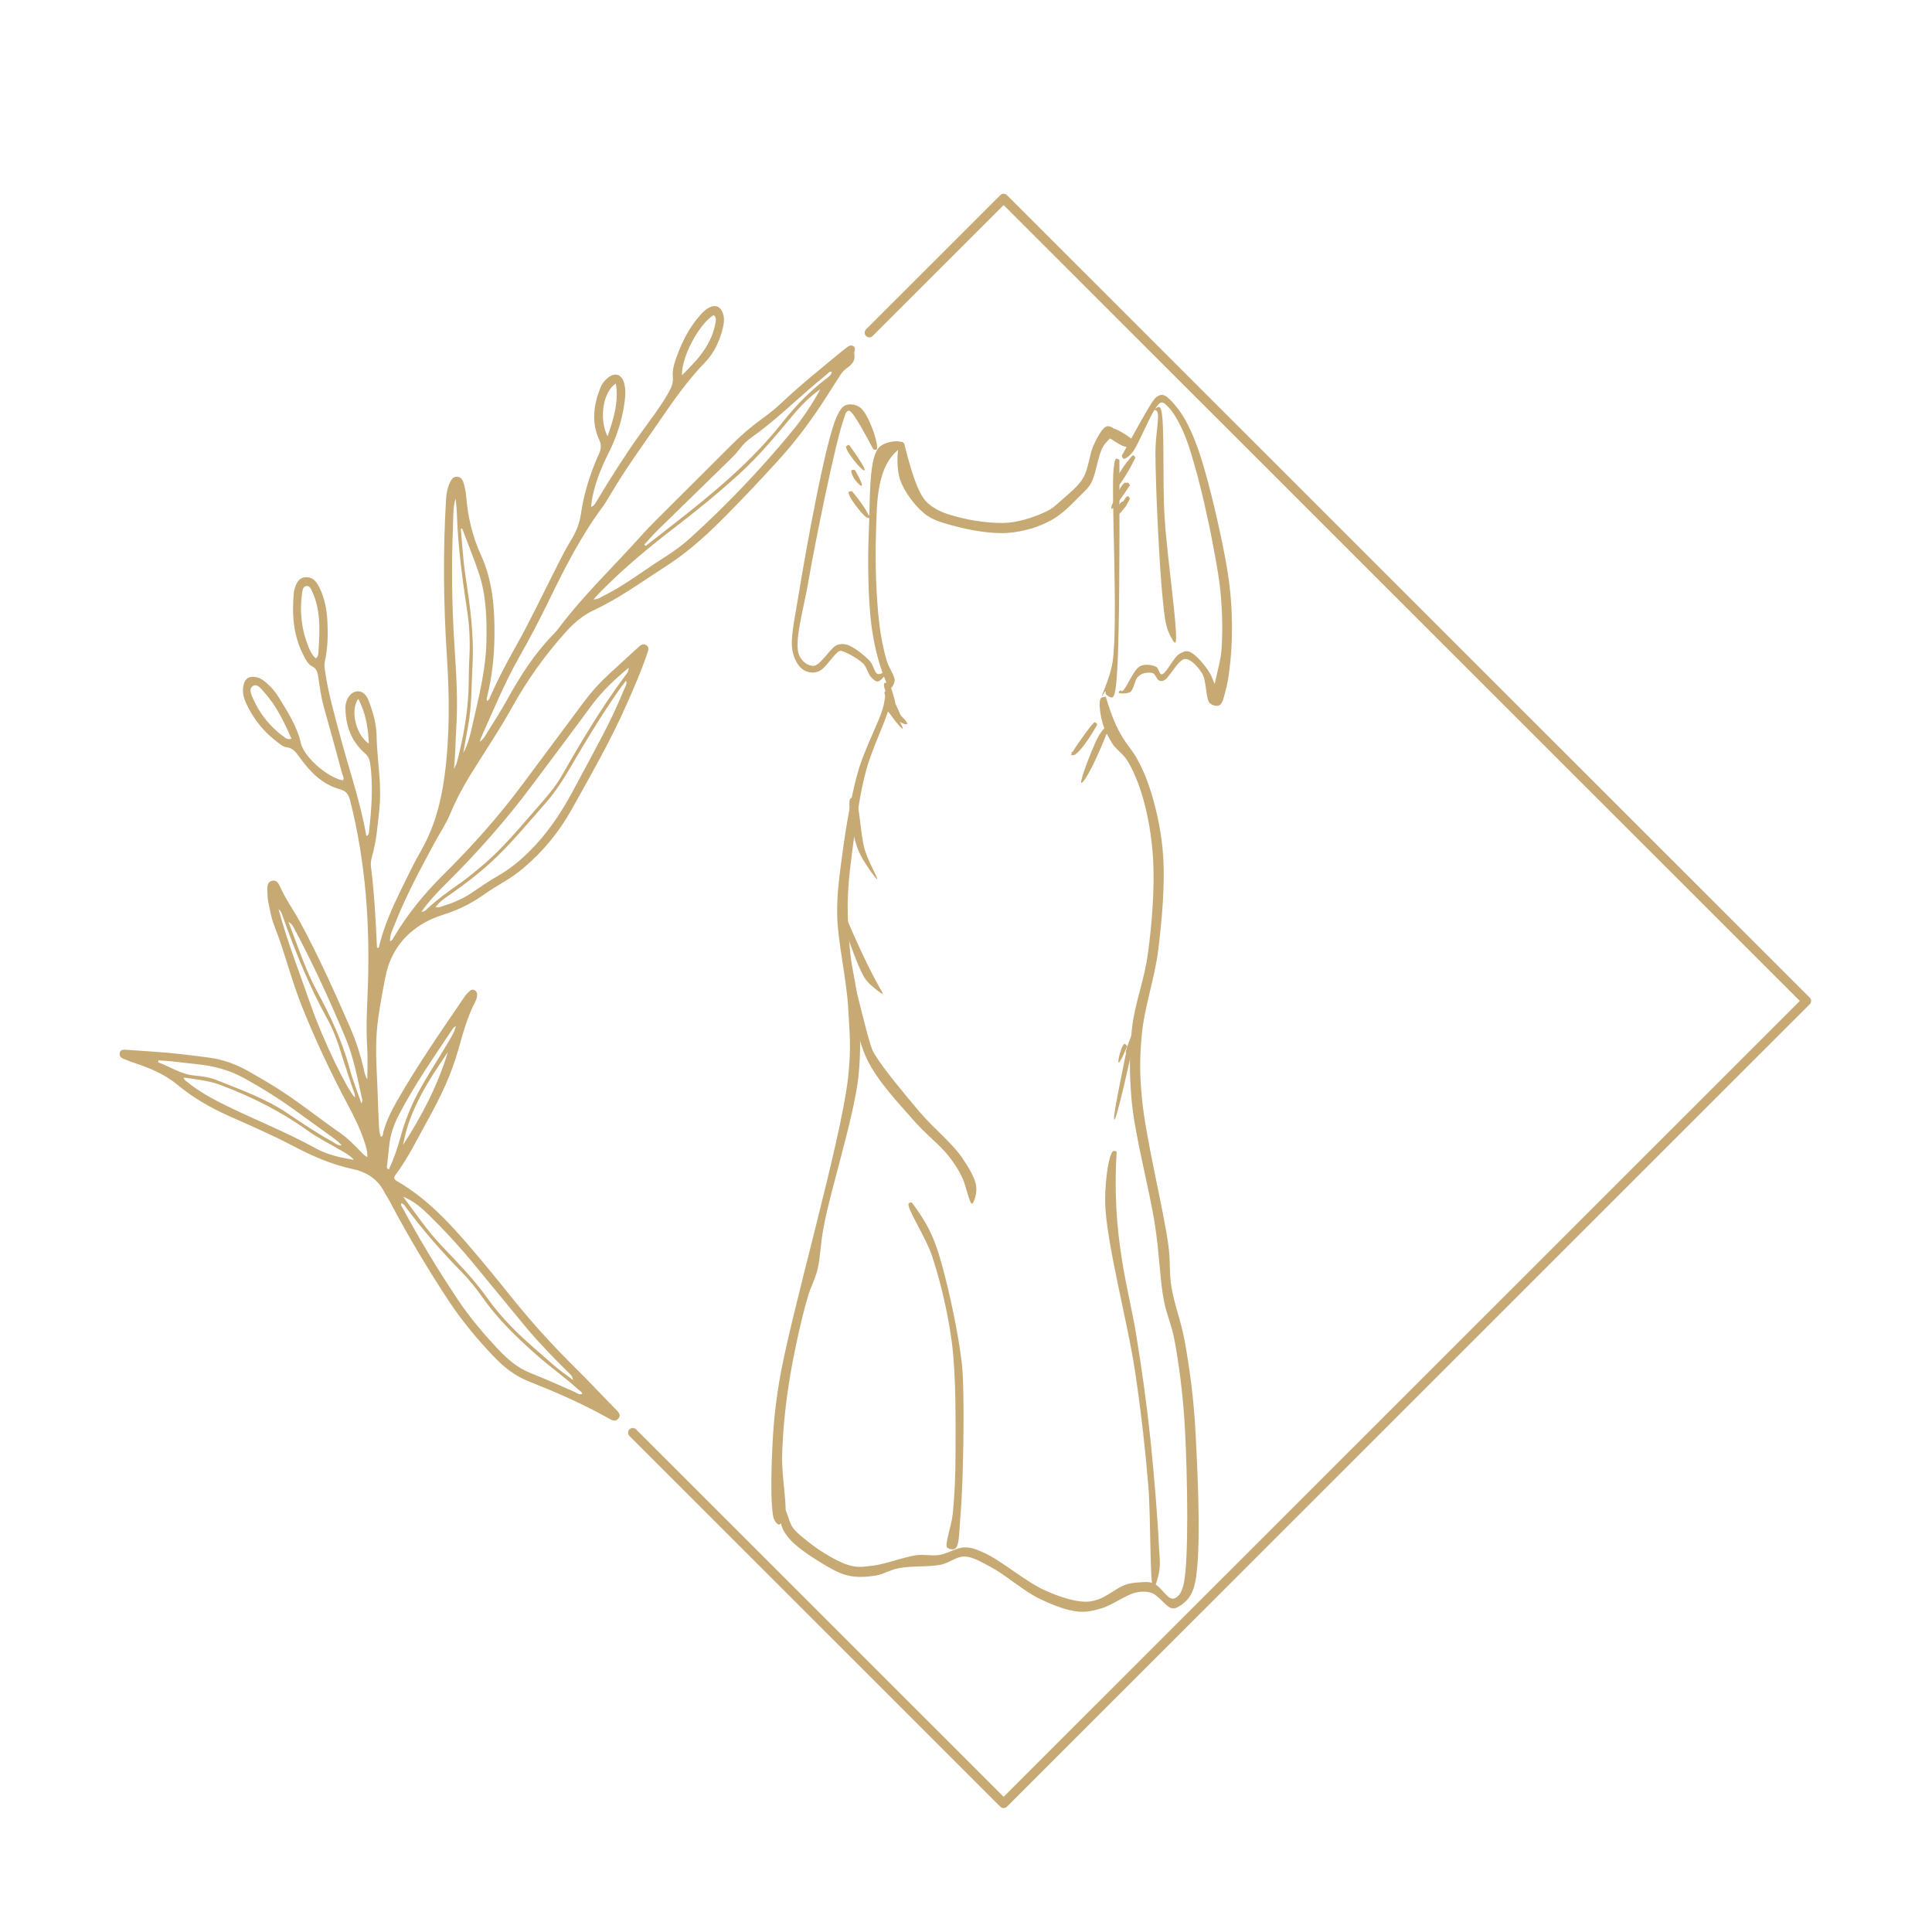 <svg xmlns="http://www.w3.org/2000/svg" xmlns:xlink="http://www.w3.org/1999/xlink" width="500" zoomAndPan="magnify" viewBox="0 0 375 375" height="500" preserveAspectRatio="xMidYMid meet" version="1.0"><defs><clipPath id="f1ffa0b86a"><path d="M 23.145 37.5 L 351.645 37.5 L 351.645 351 L 23.145 351 Z M 23.145 37.5 " clip-rule="nonzero"/></clipPath><clipPath id="b994281b8a"><path d="M 153.355 78.332 L 172.445 78.332 L 172.445 132.652 L 153.355 132.652 Z M 153.355 78.332 " clip-rule="nonzero"/></clipPath><clipPath id="5f71ec030d"><path d="M 169.5 87.195 C 165.605 79.805 165.012 79.609 164.617 79.738 C 164.156 79.938 164.02 80.531 163.691 81.59 C 162.238 85.613 158.348 104.484 156.895 112.934 C 155.906 118.609 154.059 124.68 155.113 127.188 C 155.641 128.441 156.895 129.301 157.949 129.234 C 159.27 129.168 161.184 125.734 162.438 125.207 C 163.164 124.945 163.691 124.945 164.418 125.141 C 165.672 125.539 167.715 127.121 168.773 128.242 C 169.566 129.031 169.699 130.617 170.355 130.816 C 170.883 131.016 172.273 130.09 172.273 129.957 C 172.273 129.891 171.613 129.957 171.613 129.957 C 171.613 129.957 172.207 130.023 172.273 130.156 C 172.336 130.484 171.016 132.199 170.422 132.266 C 169.961 132.336 169.5 131.875 169.105 131.477 C 168.512 130.883 168.309 129.629 167.586 128.836 C 166.66 127.91 164.547 126.727 163.691 126.461 C 163.363 126.328 163.23 126.262 162.898 126.395 C 162.043 126.727 160.324 129.562 159.203 130.156 C 158.48 130.551 157.754 130.617 157.09 130.484 C 156.434 130.355 155.84 130.023 155.312 129.496 C 154.652 128.77 154.059 127.648 153.793 126.195 C 153.398 123.688 154.254 120.125 154.98 115.637 C 156.301 107.391 160.258 85.352 162.438 80.797 C 163.031 79.543 163.492 78.883 164.223 78.617 C 164.945 78.355 166.133 78.488 166.926 79.082 C 168.047 79.871 169.105 82.512 169.633 84.027 C 170.027 85.215 170.422 86.934 170.16 87.262 C 170.027 87.395 169.5 87.195 169.5 87.195 " clip-rule="nonzero"/></clipPath><clipPath id="8f382b62ac"><path d="M 168.203 85.316 L 175.551 85.316 L 175.551 133.633 L 168.203 133.633 Z M 168.203 85.316 " clip-rule="nonzero"/></clipPath><clipPath id="b6c96b262b"><path d="M 174.977 86.867 C 169.895 90.168 170.227 98.285 170.027 103.629 C 169.828 109.172 170.094 116.102 170.621 120.59 C 170.949 123.621 171.477 126 172.07 128.113 C 172.535 129.695 173.656 131.078 173.656 132.07 C 173.656 132.73 172.93 133.59 172.996 133.59 C 172.996 133.59 173.395 132.996 173.395 132.996 C 173.395 132.996 172.996 133.59 172.801 133.523 C 172.336 133.457 171.68 131.605 171.148 130.156 C 170.355 127.91 169.566 124.68 169.105 121.117 C 168.512 116.164 168.379 108.91 168.641 103.102 C 168.906 97.555 168.574 89.375 170.488 87 C 171.477 85.809 173.656 85.547 174.516 85.68 C 174.977 85.742 175.441 86.207 175.441 86.406 C 175.441 86.602 174.977 86.867 174.977 86.867 " clip-rule="nonzero"/></clipPath><clipPath id="62577f8c4f"><path d="M 217 76.266 L 239.18 76.266 L 239.18 137.309 L 217 137.309 Z M 217 76.266 " clip-rule="nonzero"/></clipPath><clipPath id="3c6aa7f23a"><path d="M 217.738 88.449 C 223.348 78.223 223.941 77.367 224.602 76.969 C 224.996 76.703 225.391 76.57 225.855 76.703 C 226.648 76.902 227.77 78.223 228.691 79.41 C 230.012 81.125 231.199 83.5 232.32 86.539 C 234.105 91.289 236.148 100.062 237.27 105.539 C 238.129 109.699 238.656 112.934 238.922 116.496 C 239.184 119.859 239.184 123.293 238.988 126.328 C 238.789 129.031 238.461 131.938 237.934 133.852 C 237.602 135.105 237.34 136.559 236.676 136.887 C 236.215 137.152 235.359 136.953 234.832 136.488 C 233.973 135.633 234.238 132.137 233.312 130.684 C 232.52 129.43 231.133 127.848 230.012 127.91 C 228.691 127.977 226.91 131.672 225.922 132.07 C 225.523 132.266 225.262 132.199 224.93 132.07 C 224.535 131.875 224.27 130.883 223.809 130.684 C 223.348 130.484 222.555 130.551 222.027 130.684 C 221.566 130.816 221.168 131.078 220.773 131.477 C 220.246 132.07 220.047 133.852 219.387 134.312 C 218.793 134.711 217.211 134.645 217.145 134.445 C 217.078 134.379 217.406 133.984 217.539 133.984 C 217.609 133.984 217.805 134.445 217.738 134.512 C 217.672 134.578 217.145 134.184 217.145 134.184 C 217.145 134.184 217.805 134.379 217.805 134.379 C 217.805 134.379 217.145 134.246 217.145 134.184 C 217.145 134.117 217.609 134.246 217.871 134.117 C 218.664 133.652 219.98 129.957 221.301 129.301 C 222.223 128.836 223.676 129.031 224.402 129.43 C 224.93 129.695 224.996 130.883 225.457 130.883 C 226.25 130.949 227.77 127.648 228.824 126.988 C 229.484 126.594 230.012 126.262 230.738 126.461 C 231.926 126.789 233.84 129.031 234.766 130.551 C 235.621 132.004 236.609 135.105 236.281 135.434 C 236.148 135.57 235.688 135.5 235.555 135.238 C 235.027 134.379 236.812 129.43 237.074 126.328 C 237.34 123.094 237.27 119.598 237.008 116.164 C 236.742 112.668 236.148 109.504 235.422 105.676 C 234.562 100.988 233.047 94.391 231.859 90.297 C 231.07 87.461 230.344 85.215 229.418 83.238 C 228.625 81.59 227.703 79.938 226.844 79.082 C 226.316 78.551 225.922 78.023 225.328 78.156 C 223.875 78.551 221.102 86.406 219.652 87.988 C 219.059 88.648 218.398 89.113 218.066 89.043 C 217.871 88.977 217.738 88.449 217.738 88.449 " clip-rule="nonzero"/></clipPath><clipPath id="0d4e9c1cf7"><path d="M 224.008 78.684 L 228.316 78.684 L 228.316 124.879 L 224.008 124.879 Z M 224.008 78.684 " clip-rule="nonzero"/></clipPath><clipPath id="e57a8590a0"><path d="M 224.008 79.543 C 224.93 78.684 225.129 78.949 225.328 79.41 C 226.121 81.59 225.594 93.199 226.051 100.461 C 226.516 108.246 228.957 124.48 228.098 124.742 C 227.836 124.812 227.109 123.426 226.715 122.434 C 226.188 120.984 225.984 119.332 225.723 116.691 C 225.066 110.754 224.27 94.391 224.27 87.789 C 224.27 84.293 225.129 80.73 224.602 79.871 C 224.469 79.609 224.008 79.543 224.008 79.543 " clip-rule="nonzero"/></clipPath><clipPath id="a882b5d73c"><path d="M 164 86.34 L 168 86.34 L 168 91.523 L 164 91.523 Z M 164 86.34 " clip-rule="nonzero"/></clipPath><clipPath id="216a424046"><path d="M 164.816 86.34 C 169.367 92.672 167.652 91.484 166.859 90.629 C 165.871 89.641 164.086 87.262 164.223 86.668 C 164.285 86.473 164.816 86.34 164.816 86.34 " clip-rule="nonzero"/></clipPath><clipPath id="2caa53458f"><path d="M 165 91 L 167.789 91 L 167.789 94.629 L 165 94.629 Z M 165 91 " clip-rule="nonzero"/></clipPath><clipPath id="b6aaaff522"><path d="M 165.938 91.223 C 168.836 96.305 166.332 93.793 165.738 92.809 C 165.406 92.277 165.145 91.484 165.277 91.289 C 165.344 91.156 165.938 91.223 165.938 91.223 " clip-rule="nonzero"/></clipPath><clipPath id="e35981872f"><path d="M 164.684 95 L 169 95 L 169 100.656 L 164.684 100.656 Z M 164.684 95 " clip-rule="nonzero"/></clipPath><clipPath id="49eadce056"><path d="M 165.406 95.379 C 168.18 98.68 168.906 100.527 168.773 100.594 C 168.707 100.656 168.309 100.262 168.309 100.195 C 168.309 100.062 168.906 99.934 168.906 100 C 168.906 100.062 168.641 100.527 168.445 100.527 C 167.852 100.527 165.805 97.82 165.211 96.832 C 164.879 96.305 164.617 95.645 164.75 95.445 C 164.816 95.312 165.406 95.379 165.406 95.379 " clip-rule="nonzero"/></clipPath><clipPath id="4dc5e2a8c1"><path d="M 216 88.383 L 220.559 88.383 L 220.559 95.406 L 216 95.406 Z M 216 88.383 " clip-rule="nonzero"/></clipPath><clipPath id="dbe1402448"><path d="M 220.379 88.844 C 218.527 92.672 216.484 95.312 216.219 95.18 C 216.023 95.051 216.551 93.402 216.945 92.477 C 217.473 91.355 218.664 89.707 219.258 89.043 C 219.52 88.715 219.785 88.383 219.98 88.383 C 220.113 88.383 220.379 88.844 220.379 88.844 " clip-rule="nonzero"/></clipPath><clipPath id="2990b4d147"><path d="M 217.453 96.305 L 219.629 96.305 L 219.629 99 L 217.453 99 Z M 217.453 96.305 " clip-rule="nonzero"/></clipPath><clipPath id="34029cc2b5"><path d="M 219.324 96.766 C 217.738 100.062 217.805 97.953 218.066 97.293 C 218.266 96.832 218.664 96.305 218.926 96.305 C 219.059 96.305 219.324 96.766 219.324 96.766 " clip-rule="nonzero"/></clipPath><clipPath id="b36fd7d200"><path d="M 174 82.336 L 220.559 82.336 L 220.559 103.891 L 174 103.891 Z M 174 82.336 " clip-rule="nonzero"/></clipPath><clipPath id="39a01e1810"><path d="M 175.504 86.074 C 177.879 95.645 179.266 97.164 180.785 98.219 C 182.234 99.273 183.816 99.801 185.797 100.328 C 188.504 101.055 192.727 101.715 195.766 101.453 C 198.469 101.184 201.371 100.129 203.223 99.207 C 204.539 98.547 205.199 97.82 206.254 96.895 C 207.512 95.773 209.227 94.457 210.215 92.809 C 211.336 90.957 211.469 87.922 212.395 86.141 C 213.051 84.754 213.977 83.039 214.766 82.777 C 215.23 82.645 215.957 82.906 216.09 83.172 C 216.219 83.5 215.625 84.621 215.625 84.621 C 215.625 84.621 215.562 83.305 215.891 83.172 C 216.484 82.906 220.379 85.48 220.312 85.879 C 220.246 86.074 219.059 86.207 218.926 86.008 C 218.793 85.879 218.926 85.414 218.992 85.414 C 219.059 85.414 219.453 85.879 219.453 85.879 C 219.453 85.879 218.859 85.547 218.859 85.547 C 218.859 85.547 219.453 85.742 219.453 85.879 C 219.52 86.074 219.125 86.668 218.73 86.734 C 218.137 86.867 216.484 85.742 215.758 85.281 C 215.297 85.02 214.902 84.887 214.703 84.492 C 214.504 84.094 214.504 82.973 214.766 82.777 C 215.035 82.578 215.891 82.906 216.09 83.172 C 216.285 83.434 216.156 83.898 216.023 84.293 C 215.758 85.02 214.637 85.68 214.043 86.801 C 213.117 88.449 212.723 92.078 211.801 93.727 C 211.207 94.785 210.68 95.18 209.754 96.105 C 208.367 97.488 206.254 99.801 204.012 100.988 C 201.637 102.309 198.73 103.168 195.766 103.43 C 192.398 103.695 187.781 102.836 184.809 101.98 C 182.629 101.387 180.914 100.922 179.332 99.602 C 177.484 98.086 175.504 95.379 174.711 93.137 C 174.051 91.156 174.117 88.254 174.383 87 C 174.516 86.406 174.711 85.809 174.977 85.742 C 175.109 85.68 175.504 86.074 175.504 86.074 " clip-rule="nonzero"/></clipPath><clipPath id="ee8429ea5b"><path d="M 213.574 89 L 217.434 89 L 217.434 135.676 L 213.574 135.676 Z M 213.574 89 " clip-rule="nonzero"/></clipPath><clipPath id="3fad1b0b28"><path d="M 217.277 89.242 C 217.406 131.477 216.75 135.043 215.891 135.367 C 215.496 135.5 214.637 134.84 214.57 134.578 C 214.504 134.379 214.836 133.984 214.902 133.984 C 214.969 133.984 215.164 134.445 215.098 134.512 C 215.035 134.578 214.703 134.184 214.504 134.246 C 214.305 134.312 213.977 135.172 213.91 135.105 C 213.711 135.043 215.496 131.605 215.957 128.441 C 217.078 121.047 215.625 95.578 216.156 90.957 C 216.285 89.902 216.352 89.242 216.617 89.043 C 216.812 88.977 217.277 89.242 217.277 89.242 " clip-rule="nonzero"/></clipPath><clipPath id="4877ce29d2"><path d="M 149.395 133.852 L 173 133.852 L 173 296 L 149.395 296 Z M 149.395 133.852 " clip-rule="nonzero"/></clipPath><clipPath id="7a58ced798"><path d="M 171.941 133.852 C 173.195 135.043 172.863 136.098 172.535 137.414 C 171.875 140.121 169.234 145.336 168.113 149.559 C 166.926 153.914 166.266 158.863 165.672 163.285 C 165.145 167.309 164.617 171.203 164.547 174.961 C 164.484 178.395 164.684 181.496 165.012 184.797 C 165.344 188.227 166.332 191.527 166.594 195.289 C 166.926 199.578 167.188 203.801 166.594 209.211 C 165.672 217.129 161.184 231.055 159.934 237.852 C 159.203 241.547 159.27 243.922 158.676 246.43 C 158.148 248.543 157.359 249.664 156.699 252.043 C 155.508 256.133 153.859 263.59 153.066 268.934 C 152.34 273.684 151.945 278.105 151.812 282.531 C 151.68 286.754 153.004 293.086 152.273 294.871 C 152.012 295.527 151.219 295.926 151.219 295.926 C 151.219 295.926 151.68 295.465 151.68 295.465 C 151.68 295.465 151.418 295.926 151.219 295.926 C 150.957 295.926 150.492 295.465 150.297 295 C 149.965 294.34 149.965 293.48 149.836 292.297 C 149.637 289.852 149.703 285.102 149.898 281.273 C 150.098 277.117 150.297 274.148 151.219 268.34 C 153.266 255.738 163.164 222.012 164.617 209.145 C 165.277 203.012 164.879 200.238 164.617 195.422 C 164.285 189.941 162.637 182.883 162.504 177.867 C 162.438 174.172 162.703 171.93 163.164 168.234 C 163.824 163.086 164.945 155.301 166.531 149.82 C 167.852 145.203 170.621 140.188 171.414 137.285 C 171.809 135.832 171.941 133.852 171.941 133.852 " clip-rule="nonzero"/></clipPath><clipPath id="ccc93d0757"><path d="M 214.441 137 L 215.758 137 L 215.758 138 L 214.441 138 Z M 214.441 137 " clip-rule="nonzero"/></clipPath><clipPath id="b3d5e61ae6"><path d="M 214.703 137.879 C 214.57 136.82 215.363 137.285 215.363 137.285 " clip-rule="nonzero"/></clipPath><clipPath id="209ec3645b"><path d="M 151.492 135.238 L 232.973 135.238 L 232.973 312.973 L 151.492 312.973 Z M 151.492 135.238 " clip-rule="nonzero"/></clipPath><clipPath id="53bf406605"><path d="M 214.637 135.238 C 216.879 143.023 219.125 144.609 220.379 146.719 C 221.695 148.965 222.688 151.34 223.547 154.176 C 224.602 157.738 225.523 161.965 225.789 166.449 C 226.121 171.863 225.523 178.723 224.797 184.531 C 224.074 190.078 222.094 195.684 221.633 200.699 C 221.234 205.059 221.168 208.023 221.633 212.973 C 222.289 220.566 225.922 235.082 226.781 241.746 C 227.242 245.246 226.91 246.961 227.375 249.797 C 227.902 253.098 229.219 256.332 229.949 260.289 C 230.871 265.438 231.727 271.441 232.059 278.172 C 232.52 286.883 233.312 303.512 231.664 308.332 C 231.07 310.109 230.078 310.973 229.219 311.562 C 228.625 311.961 228.098 312.289 227.438 312.156 C 226.383 311.961 224.863 309.648 223.547 309.188 C 222.492 308.859 221.633 308.859 220.445 309.121 C 218.598 309.52 215.891 311.562 213.848 312.156 C 212.262 312.621 211.008 312.949 209.355 312.816 C 207.113 312.621 204.344 311.562 201.77 310.312 C 198.73 308.859 195.172 305.691 192.465 304.238 C 190.551 303.25 188.965 302.191 187.25 302.125 C 185.668 302.062 184.414 303.316 182.629 303.711 C 180.32 304.172 176.824 303.91 174.516 304.371 C 172.734 304.699 171.543 305.559 169.961 305.82 C 168.246 306.09 166.398 306.219 164.617 305.82 C 162.637 305.359 160.523 304.043 158.609 302.855 C 156.699 301.664 154.32 300.016 153.133 298.566 C 152.273 297.574 151.746 296.586 151.551 295.527 C 151.418 294.605 152.145 292.691 152.012 292.625 C 151.945 292.625 151.617 293.086 151.617 293.086 C 151.617 293.086 152.012 292.691 152.207 292.758 C 152.672 292.953 153.133 295.398 153.793 296.387 C 154.387 297.242 154.98 297.707 155.84 298.43 C 156.961 299.355 158.48 300.543 159.996 301.469 C 161.648 302.457 163.691 303.645 165.473 303.977 C 166.926 304.305 168.113 304.043 169.762 303.844 C 172.07 303.512 175.57 302.191 177.879 301.863 C 179.598 301.664 180.914 302.062 182.434 301.797 C 184.02 301.531 185.734 300.348 187.25 300.348 C 188.637 300.348 189.559 300.742 191.145 301.469 C 194.047 302.719 199.129 307.012 202.629 308.594 C 205.199 309.785 207.84 310.641 209.82 310.84 C 211.141 310.973 211.996 310.84 213.184 310.441 C 214.766 309.914 216.812 308.199 218.266 307.672 C 219.324 307.273 220.113 307.211 221.039 307.145 C 221.961 307.078 223.02 306.945 223.941 307.34 C 225.129 307.805 226.449 310.047 227.309 310.246 C 227.77 310.379 228.098 310.246 228.43 309.98 C 228.957 309.582 229.355 308.988 229.68 307.738 C 230.805 303.512 230.477 286.293 230.012 277.645 C 229.68 270.98 228.824 264.711 227.965 260.094 C 227.375 256.992 226.516 255.473 225.922 252.504 C 225.129 248.477 225.066 243.461 224.207 237.984 C 223.148 230.922 220.312 220.695 219.652 213.637 C 219.191 208.355 219.191 204.262 219.719 199.578 C 220.246 194.758 222.16 190.145 222.816 184.992 C 223.613 179.25 224.141 172.062 223.809 166.648 C 223.547 162.297 222.816 158.27 221.832 154.84 C 221.039 152.066 219.918 149.359 218.73 147.512 C 217.871 146.191 216.75 145.598 215.957 144.41 C 215.164 143.156 214.375 141.703 213.977 140.25 C 213.582 138.801 213.184 136.227 213.645 135.57 C 213.848 135.238 214.637 135.238 214.637 135.238 " clip-rule="nonzero"/></clipPath><clipPath id="b2a13d26f5"><path d="M 214.504 223.027 L 225.215 223.027 L 225.215 308.375 L 214.504 308.375 Z M 214.504 223.027 " clip-rule="nonzero"/></clipPath><clipPath id="45ee13a9c2"><path d="M 216.75 223.531 C 215.691 239.77 219.125 250.523 220.445 258.508 C 221.633 265.766 222.555 272.301 223.281 279.227 C 224.008 286.09 224.734 295.195 224.93 299.816 C 225.066 302.125 225.262 303.512 224.996 305.031 C 224.797 306.219 224.207 308.266 223.875 308.199 C 223.148 308.066 223.414 295.133 222.887 288.402 C 222.289 281.273 221.566 274.676 220.379 266.625 C 218.926 256.594 214.57 240.824 214.504 233.035 C 214.504 228.879 215.23 224.059 216.023 223.465 C 216.219 223.27 216.75 223.531 216.75 223.531 " clip-rule="nonzero"/></clipPath><clipPath id="a8d2a0297d"><path d="M 176.324 233.367 L 187.188 233.367 L 187.188 301 L 176.324 301 Z M 176.324 233.367 " clip-rule="nonzero"/></clipPath><clipPath id="2925f76c48"><path d="M 176.957 233.367 C 180.055 237.457 181.18 240.16 182.168 243.262 C 183.688 248.016 185.602 256.859 186.328 261.938 C 186.855 265.371 186.918 267.023 186.984 270.582 C 187.121 276.457 186.918 288.336 186.457 293.75 C 186.195 296.648 186.262 299.688 185.535 300.477 C 185.203 300.809 184.676 300.742 184.348 300.676 C 184.148 300.609 183.816 300.281 183.816 300.215 C 183.816 300.148 184.48 300.477 184.48 300.477 C 184.48 300.477 183.953 300.543 183.816 300.348 C 183.359 299.688 184.676 296.254 184.941 293.75 C 185.27 290.379 185.469 286.488 185.469 281.934 C 185.469 275.863 185.602 267.152 184.742 260.484 C 183.953 254.547 182.5 248.609 180.914 243.793 C 179.598 239.898 175.969 234.555 176.363 233.629 C 176.43 233.434 176.957 233.367 176.957 233.367 " clip-rule="nonzero"/></clipPath><clipPath id="75be7ab712"><path d="M 165.805 161.371 L 166.238 161.371 L 166.238 162 L 165.805 162 Z M 165.805 161.371 " clip-rule="nonzero"/></clipPath><clipPath id="5dab86b30f"><path d="M 165.805 161.371 C 166.594 161.699 165.805 161.965 165.805 161.965 " clip-rule="nonzero"/></clipPath><clipPath id="af065d071d"><path d="M 209.691 141.242 L 215.125 141.242 L 215.125 152 L 209.691 152 Z M 209.691 141.242 " clip-rule="nonzero"/></clipPath><clipPath id="f896259a05"><path d="M 215.098 141.703 C 211.668 150.281 210.152 152.066 209.883 151.934 C 209.488 151.734 212.328 144.277 213.383 142.629 C 213.848 141.902 214.305 141.242 214.637 141.242 C 214.836 141.242 215.098 141.703 215.098 141.703 " clip-rule="nonzero"/></clipPath><clipPath id="0d3e0a8797"><path d="M 207.465 140.188 L 213 140.188 L 213 146.621 L 207.465 146.621 Z M 207.465 140.188 " clip-rule="nonzero"/></clipPath><clipPath id="a32ac85e2c"><path d="M 212.988 140.648 C 210.086 145.664 208.633 146.719 208.234 146.586 C 208.039 146.523 207.906 145.93 207.973 145.93 C 208.039 145.93 208.434 146.191 208.434 146.324 C 208.434 146.457 207.973 146.652 207.906 146.586 C 207.707 146.391 211.008 141.77 211.801 140.848 C 212.129 140.516 212.328 140.188 212.523 140.188 C 212.723 140.188 212.988 140.648 212.988 140.648 " clip-rule="nonzero"/></clipPath><clipPath id="8b15ccc23a"><path d="M 164 186.91 L 189.516 186.91 L 189.516 233.98 L 164 233.98 Z M 164 186.91 " clip-rule="nonzero"/></clipPath><clipPath id="cfc65c1dfb"><path d="M 164.879 186.91 C 168.906 203.141 169.039 203.473 169.828 204.727 C 171.414 207.367 175.637 212.445 178.539 215.879 C 181.246 219.047 184.742 221.816 186.656 224.586 C 188.043 226.633 189.363 228.746 189.496 230.461 C 189.625 231.648 189.031 233.629 188.637 233.629 C 188.176 233.629 187.512 230.066 186.723 228.48 C 185.996 226.965 185.27 225.844 184.082 224.324 C 182.434 222.215 179.598 220.102 177.285 217.398 C 174.383 214.098 170.355 209.875 168.309 205.648 C 166.398 201.688 165.672 196.477 165.012 193.043 C 164.547 190.734 163.824 187.766 164.223 187.105 C 164.352 186.91 164.879 186.91 164.879 186.91 " clip-rule="nonzero"/></clipPath><clipPath id="c694c45725"><path d="M 216 202.492 L 220 202.492 L 220 217.703 L 216 217.703 Z M 216 202.492 " clip-rule="nonzero"/></clipPath><clipPath id="c3b50d8572"><path d="M 219.918 202.945 C 217.012 216.207 216.418 217.398 216.285 217.332 C 215.957 217.195 217.211 211.125 217.738 208.488 C 218.199 206.375 218.664 203.074 219.258 202.746 C 219.453 202.613 219.918 202.945 219.918 202.945 " clip-rule="nonzero"/></clipPath><clipPath id="a79c050906"><path d="M 218.23 199.379 L 221 199.379 L 221 204.82 L 218.23 204.82 Z M 218.23 199.379 " clip-rule="nonzero"/></clipPath><clipPath id="d3b46049a2"><path d="M 220.973 199.844 C 216.684 208.754 219.125 201.953 219.852 200.5 C 220.113 199.91 220.312 199.379 220.508 199.379 C 220.641 199.379 220.973 199.844 220.973 199.844 " clip-rule="nonzero"/></clipPath><clipPath id="19f1e0f4a4"><path d="M 217 202.613 L 219 202.613 L 219 206.371 L 217 206.371 Z M 217 202.613 " clip-rule="nonzero"/></clipPath><clipPath id="e3f3e2e025"><path d="M 218.793 203.074 C 216.285 208.949 217.145 205.059 217.539 203.934 C 217.738 203.34 218 202.68 218.266 202.613 C 218.465 202.613 218.793 203.074 218.793 203.074 " clip-rule="nonzero"/></clipPath><clipPath id="783e0aab4b"><path d="M 172 131.938 L 173 131.938 L 173 134.98 L 172 134.98 Z M 172 131.938 " clip-rule="nonzero"/></clipPath><clipPath id="59839c7050"><path d="M 172.801 131.938 C 173.457 137.48 171.809 132.73 172.141 132.137 C 172.273 131.938 172.801 131.938 172.801 131.938 " clip-rule="nonzero"/></clipPath><clipPath id="b1a3bd23ad"><path d="M 171.172 132.465 L 173.996 132.465 L 173.996 137 L 171.172 137 Z M 171.172 132.465 " clip-rule="nonzero"/></clipPath><clipPath id="6555f5d180"><path d="M 172.273 132.465 C 174.848 138.734 172.996 136.426 172.402 135.305 C 171.941 134.445 171.414 133.059 171.613 132.664 C 171.742 132.465 172.273 132.465 172.273 132.465 " clip-rule="nonzero"/></clipPath><clipPath id="54bed1345b"><path d="M 172 132.652 L 173.996 132.652 L 173.996 137 L 172 137 Z M 172 132.652 " clip-rule="nonzero"/></clipPath><clipPath id="c9d606ba73"><path d="M 172.801 132.996 C 175.109 140.121 172.801 135.367 172.402 134.184 C 172.207 133.652 172.004 133.258 172.141 133.059 C 172.207 132.93 172.801 132.996 172.801 132.996 " clip-rule="nonzero"/></clipPath><clipPath id="f02a328cbf"><path d="M 171.668 133.984 L 173.996 133.984 L 173.996 138 L 171.668 138 Z M 171.668 133.984 " clip-rule="nonzero"/></clipPath><clipPath id="03740a9cf6"><path d="M 172.273 133.984 C 175.57 141.242 171.477 135.238 171.68 134.379 C 171.742 134.117 172.273 133.984 172.273 133.984 " clip-rule="nonzero"/></clipPath><clipPath id="6d122068d4"><path d="M 171.68 136.559 L 176.324 136.559 L 176.324 141 L 171.68 141 Z M 171.68 136.559 " clip-rule="nonzero"/></clipPath><clipPath id="e371a2c2e3"><path d="M 172.207 136.559 C 178.078 141.441 175.832 140.781 174.777 140.188 C 173.59 139.461 171.68 137.613 171.68 137.02 C 171.68 136.82 172.207 136.559 172.207 136.559 " clip-rule="nonzero"/></clipPath><clipPath id="bb3ff6363e"><path d="M 171.172 136.164 L 175.551 136.164 L 175.551 141.965 L 171.172 141.965 Z M 171.172 136.164 " clip-rule="nonzero"/></clipPath><clipPath id="e8360acde0"><path d="M 172.273 136.164 C 178.145 145.465 173.656 139.988 172.602 138.34 C 172.07 137.48 171.477 136.691 171.613 136.359 C 171.68 136.164 172.273 136.164 172.273 136.164 " clip-rule="nonzero"/></clipPath><clipPath id="bd7d45d3df"><path d="M 173 136.531 L 175.551 136.531 L 175.551 140 L 173 140 Z M 173 136.531 " clip-rule="nonzero"/></clipPath><clipPath id="2c89596723"><path d="M 173.855 136.691 C 176.43 142.102 174.316 139.461 173.789 138.473 C 173.457 137.812 173.062 137.02 173.195 136.758 C 173.262 136.625 173.855 136.691 173.855 136.691 " clip-rule="nonzero"/></clipPath><clipPath id="c748e04836"><path d="M 172 135.105 L 174.773 135.105 L 174.773 139.637 L 172 139.637 Z M 172 135.105 " clip-rule="nonzero"/></clipPath><clipPath id="4a7977d3a9"><path d="M 172.801 135.105 C 176.098 141.309 173.988 139.129 173.262 138.074 C 172.668 137.152 171.941 135.699 172.141 135.305 C 172.207 135.105 172.801 135.105 172.801 135.105 " clip-rule="nonzero"/></clipPath><clipPath id="cb106c772f"><path d="M 169.566 143 L 170.445 143 L 170.445 143.516 L 169.566 143.516 Z M 169.566 143 " clip-rule="nonzero"/></clipPath><clipPath id="71b97d8966"><path d="M 169.566 143.484 C 169.961 142.695 170.16 143.484 170.16 143.484 " clip-rule="nonzero"/></clipPath><clipPath id="7d6e18a851"><path d="M 164.684 154.379 L 170.531 154.379 L 170.531 170.676 L 164.684 170.676 Z M 164.684 154.379 " clip-rule="nonzero"/></clipPath><clipPath id="075fe6cdd9"><path d="M 164.816 156.223 C 165.406 154.637 165.738 154.703 166 154.969 C 166.859 155.895 166.992 162.094 167.852 164.934 C 168.512 167.18 170.488 170.609 170.289 170.672 C 170.094 170.738 167.52 167.242 166.66 165.195 C 165.738 163.02 165.211 159.785 165.012 157.871 C 164.879 156.684 164.75 155.301 165.078 154.969 C 165.277 154.77 165.871 154.77 166 154.969 C 166.133 155.164 165.672 156.488 165.406 156.555 C 165.211 156.617 164.816 156.223 164.816 156.223 " clip-rule="nonzero"/></clipPath><clipPath id="0d95778ef4"><path d="M 162.355 175.383 L 171.668 175.383 L 171.668 193 L 162.355 193 Z M 162.355 175.383 " clip-rule="nonzero"/></clipPath><clipPath id="963e5948fa"><path d="M 163.297 175.82 C 169.168 190.008 171.543 192.715 171.348 192.914 C 171.215 193.043 169.105 191.395 168.379 190.539 C 167.781 189.875 167.586 189.414 167.059 188.359 C 166 186.18 163.758 179.781 163.098 177.668 C 162.832 176.812 162.438 176.02 162.637 175.82 C 162.77 175.691 163.297 175.82 163.297 175.82 " clip-rule="nonzero"/></clipPath><clipPath id="bf2302549f"><path d="M 216 93.664 L 218.906 93.664 L 218.906 96.957 L 216 96.957 Z M 216 93.664 " clip-rule="nonzero"/></clipPath><clipPath id="46da923940"><path d="M 218.793 94.125 C 215.691 98.285 216.418 96.5 216.879 95.711 C 217.277 94.984 218.066 93.664 218.398 93.664 C 218.598 93.664 218.793 94.125 218.793 94.125 " clip-rule="nonzero"/></clipPath><clipPath id="d85aab9f3e"><path d="M 215.125 93.664 L 219.543 93.664 L 219.543 99 L 215.125 99 Z M 215.125 93.664 " clip-rule="nonzero"/></clipPath><clipPath id="20b17401de"><path d="M 219.324 94.191 C 214.504 101.453 215.625 98.219 216.352 96.832 C 217.012 95.578 218.332 93.664 218.859 93.664 C 219.059 93.664 219.324 94.191 219.324 94.191 " clip-rule="nonzero"/></clipPath><clipPath id="a25648eff9"><path d="M 216.676 97 L 218.84 97 L 218.84 100 L 216.676 100 Z M 216.676 97 " clip-rule="nonzero"/></clipPath><clipPath id="d5fcbdd5e0"><path d="M 218.664 98.02 C 215.562 102.441 216.879 98.086 217.609 97.488 C 217.934 97.227 218.465 97.227 218.598 97.359 C 218.73 97.488 218.664 98.02 218.664 98.02 " clip-rule="nonzero"/></clipPath></defs><g clip-path="url(#f1ffa0b86a)"><path fill="#c7a974" d="M 194.805 350.945 C 194.574 350.945 194.34 350.859 194.164 350.68 L 122.172 278.719 C 121.816 278.363 121.816 277.789 122.172 277.434 C 122.527 277.082 123.098 277.082 123.453 277.434 L 194.805 348.758 L 349.348 194.277 L 194.805 39.801 L 169.379 65.215 C 169.023 65.57 168.449 65.57 168.094 65.215 C 167.742 64.859 167.742 64.285 168.094 63.934 L 194.164 37.875 C 194.52 37.52 195.094 37.52 195.445 37.875 L 351.27 193.637 C 351.625 193.992 351.625 194.566 351.27 194.918 L 195.445 350.68 C 195.27 350.859 195.035 350.945 194.805 350.945 Z M 165.812 68.715 C 166.098 70.262 165.105 70.918 164.125 71.641 C 163.637 72 163.312 72.488 162.992 72.984 C 162.102 74.375 161.211 75.762 160.32 77.156 C 157.578 81.438 154.559 85.504 151.141 89.273 C 147.094 93.73 142.965 98.105 138.652 102.312 C 135.684 105.199 132.516 107.836 129.02 110.07 C 124.504 112.961 120.18 116.152 115.273 118.426 C 113.188 119.391 111.469 120.855 109.887 122.602 C 105.781 127.137 102.297 132.051 99.328 137.395 C 96.898 141.773 94.07 145.934 91.434 150.195 C 89.91 152.652 88.543 155.199 87.426 157.871 C 86.586 159.898 85.352 161.707 84.32 163.625 C 81.555 168.766 78.777 173.902 76.641 179.352 C 76.227 180.406 75.648 181.441 75.699 182.68 C 76.184 182.543 76.277 182.168 76.457 181.879 C 79.125 177.387 82.402 173.395 86.113 169.723 C 91.652 164.238 96.828 158.426 101.484 152.156 C 105.418 146.852 109.375 141.559 113.32 136.262 C 114.77 134.312 116.383 132.52 118.172 130.879 C 120.043 129.164 121.91 127.445 123.785 125.73 C 124.266 125.293 124.781 124.766 125.477 125.262 C 126.094 125.695 125.805 126.316 125.613 126.875 C 124.465 130.289 123.02 133.586 121.562 136.871 C 118.473 143.832 114.684 150.434 110.98 157.078 C 108.562 161.43 105.418 165.27 101.582 168.504 C 100.496 169.418 99.352 170.238 98.133 170.969 C 96.613 171.875 95.102 172.801 93.656 173.82 C 91.27 175.508 88.684 176.707 85.898 177.59 C 83.527 178.344 81.348 179.488 79.465 181.188 C 76.852 183.547 75.359 186.574 74.746 189.906 C 74.02 193.828 73.199 197.754 73.047 201.789 C 72.898 205.691 73.25 209.566 73.344 213.453 C 73.383 215.223 73.504 216.988 73.566 218.754 C 73.594 219.41 73.711 220.035 73.918 220.656 C 74.434 220.508 74.316 220.043 74.402 219.727 C 74.984 217.602 75.949 215.648 77.027 213.75 C 81.043 206.727 85.652 200.086 90.207 193.406 C 90.469 193.023 90.809 192.684 91.148 192.363 C 91.418 192.105 91.77 192.012 92.125 192.199 C 92.469 192.383 92.605 192.695 92.613 193.078 C 92.621 193.633 92.402 194.129 92.164 194.594 C 90.656 197.559 89.797 200.742 88.902 203.922 C 87.566 208.66 85.434 213.078 83.051 217.355 C 81.047 220.957 79.266 224.699 76.781 228.023 C 76.336 228.617 76.516 228.941 77.086 229.273 C 83.867 233.195 88.781 239.109 93.723 244.977 C 95.848 247.504 97.902 250.098 99.988 252.66 C 103.492 256.965 107.203 261.074 111.156 264.98 C 113.922 267.719 116.605 270.551 119.309 273.348 C 119.824 273.883 120.66 274.48 120.07 275.285 C 119.418 276.176 118.555 275.535 117.855 275.148 C 112.906 272.379 107.715 270.137 102.453 268.047 C 99.883 267.027 97.766 265.312 95.879 263.344 C 92.605 259.926 89.59 256.293 86.992 252.336 C 82.902 246.121 79.109 239.734 75.637 233.16 C 75.305 232.535 74.898 231.953 74.574 231.324 C 73.281 228.832 71.117 227.473 68.477 226.914 C 64.277 226.027 60.449 224.305 56.664 222.316 C 52.648 220.207 48.465 218.422 44.324 216.559 C 40.809 214.977 37.492 213.086 34.523 210.613 C 32.219 208.691 29.543 207.492 26.73 206.543 C 25.781 206.227 24.844 205.867 23.914 205.492 C 23.441 205.305 23.141 204.941 23.238 204.387 C 23.348 203.77 23.844 203.723 24.328 203.75 C 26.035 203.855 27.738 203.996 29.449 204.102 C 33.219 204.34 36.965 204.793 40.707 205.301 C 43.367 205.664 45.852 206.586 48.184 207.902 C 50.082 208.977 51.973 210.074 53.816 211.238 C 58.059 213.922 61.953 217.094 66.078 219.945 C 67.484 220.918 68.672 222.168 69.883 223.383 C 70.289 223.789 70.629 224.285 71.297 224.574 C 71.348 223.266 70.934 222.176 70.555 221.086 C 69.727 218.684 68.566 216.426 67.383 214.188 C 64.121 208.035 61.16 201.762 58.578 195.277 C 56.523 190.117 55.234 184.723 53.199 179.57 C 52.66 178.211 52.422 176.73 52.117 175.293 C 51.957 174.547 51.91 173.773 51.891 173.008 C 51.863 172.18 51.816 171.188 52.828 170.949 C 53.75 170.738 54.133 171.602 54.449 172.297 C 55.527 174.668 57.059 176.777 58.297 179.059 C 61.867 185.652 64.914 192.492 67.926 199.348 C 69.137 202.109 70.039 204.973 70.695 207.918 C 70.812 208.469 70.984 209.016 71.297 209.504 C 71.297 207.398 71.414 205.293 71.27 203.199 C 71.008 199.238 71.273 195.297 71.41 191.348 C 71.812 179.207 70.961 167.195 67.957 155.375 C 67.664 154.223 67.215 153.531 66.016 153.207 C 62.52 152.258 60.176 149.797 58.133 146.969 C 57.48 146.066 56.852 145.152 55.562 145.031 C 55.125 144.988 54.688 144.676 54.309 144.402 C 51.324 142.254 49.074 139.496 47.609 136.113 C 47.18 135.113 47.031 134.07 47.262 132.996 C 47.555 131.668 48.395 131.152 49.742 131.434 C 50.465 131.586 51.047 131.969 51.586 132.434 C 52.539 133.242 53.371 134.168 54.027 135.227 C 55.82 138.133 57.703 141.004 58.438 144.422 C 58.449 144.477 58.469 144.535 58.488 144.59 C 59.441 147.309 63.605 150.879 66.539 151.484 C 66.898 151.016 66.527 150.578 66.418 150.164 C 65.234 145.785 64.027 141.406 62.809 137.035 C 62.301 135.211 62.062 133.34 61.789 131.473 C 61.66 130.602 61.527 129.797 60.559 129.32 C 59.758 128.926 59.359 128.043 58.945 127.258 C 56.887 123.348 56.629 119.152 57.047 114.863 C 57.051 114.805 57.078 114.746 57.09 114.688 C 57.48 112.961 58.16 112.113 59.281 112.043 C 60.789 111.945 61.488 113.008 62.043 114.141 C 63.016 116.129 63.418 118.289 63.539 120.473 C 63.684 123.125 63.637 125.781 63.051 128.395 C 62.902 129.043 63.012 129.672 63.105 130.316 C 63.734 134.707 64.988 138.953 66.125 143.219 C 67.812 149.539 69.973 155.727 71.109 162.254 C 71.602 162.102 71.598 161.723 71.625 161.438 C 72.102 157.035 72.48 152.637 71.855 148.207 C 71.734 147.348 71.473 146.789 70.781 146.168 C 68.109 143.797 67.016 140.688 67.051 137.156 C 67.055 136.922 67.102 136.684 67.156 136.457 C 67.473 135.16 68.352 134.246 69.336 134.191 C 70.316 134.129 71.07 134.703 71.594 136.098 C 72.406 138.254 73.055 140.492 73.098 142.801 C 73.141 145.52 73.473 148.207 73.664 150.914 C 73.812 152.98 73.844 155.027 73.633 157.09 C 73.309 160.199 73.062 163.309 72.191 166.332 C 72.016 166.945 71.926 167.57 72.008 168.246 C 72.645 173.277 72.906 178.348 73.145 183.41 C 73.152 183.625 73.113 183.867 73.332 184.027 C 73.66 183.879 73.609 183.535 73.68 183.273 C 74.609 179.66 76.098 176.254 77.73 172.918 C 79.023 170.266 80.297 167.602 81.762 165.043 C 84.332 160.555 85.605 155.676 86.285 150.625 C 87.316 142.941 87.25 135.215 86.746 127.492 C 86.078 117.238 85.969 106.984 86.59 96.727 C 86.656 95.656 86.871 94.621 87.332 93.648 C 87.621 93.043 87.977 92.484 88.766 92.547 C 89.559 92.613 89.848 93.234 90.02 93.863 C 90.234 94.656 90.422 95.469 90.484 96.289 C 90.789 100.266 91.688 104.078 93.348 107.723 C 95.629 112.727 96.039 118.062 95.977 123.469 C 95.93 127.434 95.512 131.355 94.559 135.211 C 94.488 135.488 94.395 135.77 94.57 136.059 C 94.977 135.84 95.066 135.418 95.227 135.051 C 96.715 131.707 98.422 128.473 100.219 125.285 C 102.996 120.352 105.395 115.223 107.969 110.176 C 108.879 108.395 109.758 106.582 110.816 104.883 C 111.797 103.297 112.48 101.652 112.746 99.812 C 113.34 95.699 114.59 91.773 116.305 88 C 116.723 87.086 116.734 86.289 116.297 85.332 C 114.734 81.938 115.238 78.543 116.559 75.207 C 116.84 74.488 117.32 73.875 117.922 73.375 C 119.34 72.207 120.641 72.598 121.141 74.355 C 121.473 75.512 121.398 76.711 121.254 77.871 C 120.816 81.348 119.77 84.609 118.199 87.777 C 116.555 91.086 115.105 94.527 114.723 98.391 C 115.453 98.125 115.672 97.492 115.977 96.984 C 118.605 92.645 121.312 88.355 124.266 84.223 C 126.152 81.586 128.16 79.039 129.762 76.203 C 130.297 75.254 130.711 74.34 130.598 73.211 C 130.473 72.02 130.773 70.863 131.16 69.742 C 132.23 66.648 133.645 63.75 135.82 61.27 C 136.367 60.648 136.934 60.043 137.691 59.676 C 138.859 59.109 139.773 59.457 140.258 60.66 C 140.652 61.633 140.547 62.637 140.312 63.621 C 139.715 66.133 138.648 68.469 136.863 70.316 C 133.441 73.852 130.656 77.84 127.895 81.883 C 124.73 86.508 121.391 91.012 118.566 95.859 C 118.027 96.777 117.484 97.695 116.852 98.547 C 112.73 104.129 109.598 110.27 106.586 116.484 C 104.754 120.254 102.816 123.961 100.746 127.605 C 97.918 132.59 95.754 137.891 93.41 143.105 C 93.32 143.301 93.27 143.512 93.113 143.98 C 93.84 143.48 94.094 142.953 94.387 142.477 C 95.781 140.219 97.23 137.992 98.512 135.668 C 100.945 131.262 103.633 127.051 107.145 123.402 C 107.637 122.895 108.117 122.371 108.539 121.805 C 113.348 115.422 119.148 109.93 124.453 103.992 C 125.355 102.98 126.297 102 127.254 101.043 C 132.176 96.125 137.109 91.215 142.039 86.301 C 143.922 84.426 145.93 82.699 148.09 81.145 C 149.383 80.215 150.633 79.207 151.785 78.117 C 155.43 74.66 159.359 71.543 163.215 68.336 C 163.484 68.105 163.77 67.895 164.051 67.684 C 164.52 67.336 165.008 66.816 165.621 67.176 C 166.289 67.562 165.723 68.234 165.812 68.715 Z M 132.359 72.848 C 134.199 71.02 135.797 69.402 137.004 67.445 C 137.871 66.039 138.52 64.539 138.828 62.902 C 138.949 62.273 139.137 61.641 138.52 61.145 C 135.699 62.883 132.297 69.176 132.359 72.848 Z M 117.926 84.684 C 119.152 81.172 120.105 78 119.539 74.438 C 117.066 76.008 116.199 81.266 117.926 84.684 Z M 71.59 144.336 C 71.465 141.277 71.016 138.461 69.539 135.629 C 67.914 137.891 69.109 142.68 71.59 144.336 Z M 61.906 120.094 C 61.746 118.258 61.387 116.48 60.59 114.812 C 60.348 114.305 60.102 113.605 59.379 113.762 C 58.789 113.887 58.742 114.539 58.641 115.059 C 58.621 115.176 58.613 115.289 58.598 115.406 C 58.145 118.867 58.547 122.227 59.836 125.461 C 60.176 126.316 60.57 127.176 61.324 127.801 C 61.891 127.285 61.793 126.652 61.832 126.094 C 61.961 124.098 62.082 122.098 61.906 120.094 Z M 56.574 143.387 C 55.137 140.129 53.652 136.969 51.254 134.332 C 50.684 133.699 49.938 132.637 49.121 133.133 C 48.195 133.691 48.781 134.859 49.156 135.688 C 50.465 138.59 52.395 141.02 54.961 142.91 C 55.359 143.207 55.746 143.648 56.574 143.387 Z M 68.418 211.152 C 67.68 208.855 66.867 206.578 66.172 204.266 C 65.492 201.996 64.641 199.789 63.504 197.727 C 60.016 191.41 57.328 184.754 54.914 177.973 C 54.727 177.438 54.617 176.867 54.07 176.492 C 55.785 182.844 58.199 188.969 60.355 195.176 C 62.676 201.828 67.336 211.449 68.887 213.039 C 68.965 212.324 68.613 211.754 68.418 211.152 Z M 70.312 213.457 C 69.398 209.379 68.66 205.254 67.031 201.379 C 63.973 194.109 60.711 186.934 56.973 179.98 C 56.809 179.672 56.684 179.332 55.992 178.961 C 57.844 183.703 59.25 188.188 61.5 192.34 C 64.145 197.207 66.48 202.203 67.918 207.594 C 68.512 209.828 69.395 211.98 70.145 214.176 C 70.316 213.91 70.359 213.672 70.312 213.457 Z M 37.699 208.754 C 39.156 208.887 40.645 209.09 42.016 209.637 C 46.773 211.531 51.613 213.246 55.902 216.156 C 58.727 218.07 61.57 219.977 64.566 221.629 C 65.074 221.906 65.527 222.387 66.32 222.309 C 65.551 221.434 64.711 220.883 63.902 220.301 C 61.562 218.605 59.219 216.918 56.875 215.23 C 53.859 213.059 50.707 211.098 47.453 209.305 C 44.613 207.742 41.582 206.891 38.379 206.578 C 36.676 206.41 34.98 206.176 33.285 205.996 C 32.441 205.91 31.598 205.867 30.754 205.809 C 30.734 205.938 30.707 206.066 30.684 206.191 C 33.027 207.035 35.098 208.516 37.699 208.754 Z M 68.688 225.137 C 67.855 224.145 66.73 223.625 65.676 223.008 C 63.75 221.875 61.723 220.879 59.914 219.582 C 54.664 215.809 48.973 212.922 42.938 210.648 C 40.586 209.766 38.148 209.48 35.637 209.16 C 35.781 209.691 36.133 209.832 36.395 210.047 C 38.789 211.992 41.48 213.434 44.246 214.773 C 49.91 217.512 55.77 219.852 61.293 222.898 C 63.582 224.164 66.113 224.695 68.688 225.137 Z M 78.258 232.289 C 80.688 235.527 82.918 238.855 85.684 241.766 C 88.762 245.016 91.91 248.203 94.523 251.863 C 96.344 254.41 98.406 256.742 100.668 258.918 C 102.84 261.004 105.152 262.918 107.402 264.914 C 108.598 265.977 109.938 266.879 111.215 267.855 C 111.125 267.047 110.598 266.672 110.16 266.238 C 107.352 263.457 104.594 260.629 102.062 257.59 C 98.637 253.473 95.254 249.309 91.84 245.172 C 89.098 241.855 86.18 238.691 83.094 235.684 C 81.676 234.305 80.152 233.043 78.258 232.289 Z M 78.016 234.23 C 81.336 240.406 84.953 246.41 88.852 252.238 C 91.18 255.723 93.887 258.918 96.758 261.965 C 98.512 263.816 100.438 265.484 102.824 266.445 C 105.773 267.637 108.688 268.902 111.59 270.199 C 112.02 270.395 112.457 270.844 113.031 270.508 C 112.855 270.09 112.461 269.902 112.16 269.629 C 109.59 267.293 106.742 265.289 104.137 262.984 C 100.285 259.574 96.602 256.035 93.641 251.801 C 92.418 250.066 91.09 248.402 89.602 246.891 C 85.754 242.98 82.16 238.855 78.875 234.461 C 78.617 234.117 78.41 233.684 77.934 233.559 C 77.723 233.84 77.91 234.035 78.016 234.23 Z M 86.926 204.211 C 83.137 209.785 79.438 215.402 78.242 222.227 C 81.883 216.578 84.977 210.672 86.926 204.211 Z M 75.496 226.973 C 76.453 224.895 77.188 222.742 77.789 220.535 C 78.582 217.625 79.691 214.848 81.109 212.176 C 82.941 208.734 85.129 205.512 87.082 202.145 C 87.574 201.293 88.156 200.473 88.496 199.137 C 88.145 199.41 88.027 199.461 87.965 199.555 C 84.312 205.059 80.496 210.457 77.449 216.34 C 76.465 218.238 75.754 220.227 75.547 222.375 C 75.43 223.609 75.273 224.832 75.145 226.066 C 75.113 226.379 74.898 226.758 75.496 226.973 Z M 121.52 132.105 C 121.09 132.668 120.762 133.078 120.457 133.504 C 117.891 137.105 115.551 140.852 113.258 144.633 C 110.941 148.449 108.926 152.457 105.926 155.844 C 102.41 159.812 99.078 163.945 95.133 167.52 C 92.816 169.629 90.348 171.527 87.789 173.328 C 86.66 174.121 85.441 174.84 84.543 176.074 C 84.844 176.098 85.027 176.16 85.18 176.113 C 87.395 175.461 89.531 174.656 91.465 173.355 C 93.176 172.203 94.871 171.02 96.66 170 C 98.836 168.762 100.742 167.215 102.523 165.48 C 105.98 162.117 108.664 158.184 110.957 153.973 C 112.848 150.508 114.688 147.02 116.551 143.535 C 118.305 140.262 119.875 136.902 121.289 133.469 C 121.434 133.109 121.758 132.773 121.52 132.105 Z M 81.797 176.969 C 82.379 176.957 82.57 176.719 82.773 176.523 C 84.844 174.59 87.141 172.938 89.461 171.316 C 90.859 170.336 92.16 169.223 93.473 168.133 C 97.527 164.754 100.84 160.672 104.297 156.738 C 106 154.797 107.738 152.84 109.027 150.578 C 112.824 143.93 116.738 137.352 121.316 131.191 C 121.609 130.801 122.023 130.438 122.023 129.621 C 119.156 131.969 116.684 134.371 114.633 137.18 C 110.941 142.219 107.172 147.199 103.438 152.207 C 98.285 159.125 92.605 165.562 86.473 171.613 C 84.836 173.227 83.277 174.906 81.797 176.969 Z M 88.648 148.102 C 89.855 143.473 90.746 138.797 90.938 134.008 C 91.02 131.891 90.98 129.766 91.102 127.648 C 91.273 124.633 91.137 121.637 90.688 118.66 C 89.734 112.312 88.867 105.957 88.672 99.527 C 88.645 98.605 88.508 97.684 88.426 96.762 C 87.891 98.492 88.012 100.242 87.934 101.973 C 87.598 109.754 87.707 117.523 88.207 125.297 C 88.547 130.59 88.906 135.879 88.566 141.191 C 88.402 143.75 88.43 146.316 88.094 149.27 C 88.406 148.629 88.582 148.379 88.648 148.102 Z M 91.766 140.457 C 92.953 135.168 94.316 129.91 94.414 124.441 C 94.496 120.004 94.383 115.582 92.973 111.328 C 91.992 108.379 90.793 105.5 89.699 102.586 L 89.438 102.664 C 89.723 105.648 89.883 108.652 90.328 111.613 C 91.203 117.383 92.039 123.129 91.715 129.008 C 91.5 133.004 91.594 137.016 90.848 140.977 C 90.523 142.703 90.227 144.438 89.922 146.164 C 90.902 144.359 91.332 142.406 91.766 140.457 Z M 159.234 75.539 C 157.188 76.98 155.457 78.73 153.871 80.633 C 150.629 84.527 147.379 88.43 143.637 91.863 C 139.684 95.484 135.535 98.887 131.273 102.148 C 126.168 106.059 121.223 110.148 116.691 114.727 C 116.227 115.199 115.785 115.703 115.199 116.344 C 116.09 116.344 116.551 115.949 117.062 115.695 C 121.203 113.656 124.836 110.805 128.711 108.344 C 130.551 107.176 132.34 105.918 133.961 104.449 C 141 98.066 147.551 91.207 153.598 83.875 C 155.734 81.293 157.617 78.52 159.234 75.539 Z M 161.441 72.156 C 160.918 72.051 160.711 72.492 160.418 72.723 C 155.527 76.617 151.16 81.137 146.047 84.77 C 145.137 85.41 144.273 86.191 143.617 87.082 C 142.977 87.945 142.234 88.676 141.477 89.414 C 136.871 93.902 132.266 98.387 127.672 102.891 C 126.758 103.789 125.918 104.766 125.047 105.707 C 125.145 105.793 125.234 105.879 125.328 105.961 C 127.09 104.59 128.852 103.215 130.613 101.836 C 138.301 95.844 145.816 89.66 151.902 81.953 C 154.434 78.742 157.277 75.852 160.535 73.367 C 160.941 73.062 161.391 72.762 161.441 72.156 Z M 161.441 72.156 " fill-opacity="1" fill-rule="nonzero"/></g><g clip-path="url(#b994281b8a)"><g clip-path="url(#5f71ec030d)"><path fill="#c7a974" d="M 151.152 75.977 L 174.91 75.977 L 174.91 134.93 L 151.152 134.93 Z M 151.152 75.977 " fill-opacity="1" fill-rule="nonzero"/></g></g><g clip-path="url(#8f382b62ac)"><g clip-path="url(#b6c96b262b)"><path fill="#c7a974" d="M 166 83.039 L 177.879 83.039 L 177.879 136.273 L 166 136.273 Z M 166 83.039 " fill-opacity="1" fill-rule="nonzero"/></g></g><g clip-path="url(#62577f8c4f)"><g clip-path="url(#3c6aa7f23a)"><path fill="#c7a974" d="M 214.504 74.062 L 241.781 74.062 L 241.781 139.613 L 214.504 139.613 Z M 214.504 74.062 " fill-opacity="1" fill-rule="nonzero"/></g></g><g clip-path="url(#0d4e9c1cf7)"><g clip-path="url(#e57a8590a0)"><path fill="#c7a974" d="M 221.367 76.043 L 230.605 76.043 L 230.605 127.516 L 221.367 127.516 Z M 221.367 76.043 " fill-opacity="1" fill-rule="nonzero"/></g></g><g clip-path="url(#a882b5d73c)"><g clip-path="url(#216a424046)"><path fill="#c7a974" d="M 161.582 83.699 L 172.141 83.699 L 172.141 95.137 L 161.582 95.137 Z M 161.582 83.699 " fill-opacity="1" fill-rule="nonzero"/></g></g><g clip-path="url(#2caa53458f)"><g clip-path="url(#b6aaaff522)"><path fill="#c7a974" d="M 162.637 88.582 L 171.438 88.582 L 171.438 98.699 L 162.637 98.699 Z M 162.637 88.582 " fill-opacity="1" fill-rule="nonzero"/></g></g><g clip-path="url(#e35981872f)"><g clip-path="url(#49eadce056)"><path fill="#c7a974" d="M 162.109 92.738 L 171.348 92.738 L 171.348 103.297 L 162.109 103.297 Z M 162.109 92.738 " fill-opacity="1" fill-rule="nonzero"/></g></g><g clip-path="url(#4dc5e2a8c1)"><g clip-path="url(#dbe1402448)"><path fill="#c7a974" d="M 213.582 85.742 L 222.816 85.742 L 222.816 97.625 L 213.582 97.625 Z M 213.582 85.742 " fill-opacity="1" fill-rule="nonzero"/></g></g><g clip-path="url(#2990b4d147)"><g clip-path="url(#34029cc2b5)"><path fill="#c7a974" d="M 215.23 93.664 L 221.832 93.664 L 221.832 102.902 L 215.23 102.902 Z M 215.23 93.664 " fill-opacity="1" fill-rule="nonzero"/></g></g><g clip-path="url(#b36fd7d200)"><g clip-path="url(#39a01e1810)"><path fill="#c7a974" d="M 171.742 80.137 L 222.777 80.137 L 222.777 106.094 L 171.742 106.094 Z M 171.742 80.137 " fill-opacity="1" fill-rule="nonzero"/></g></g><g clip-path="url(#ee8429ea5b)"><g clip-path="url(#3fad1b0b28)"><path fill="#c7a974" d="M 211.273 86.406 L 220.508 86.406 L 220.508 137.879 L 211.273 137.879 Z M 211.273 86.406 " fill-opacity="1" fill-rule="nonzero"/></g></g><g clip-path="url(#4877ce29d2)"><g clip-path="url(#7a58ced798)"><path fill="#c7a974" d="M 147.195 131.211 L 175.793 131.211 L 175.793 298.391 L 147.195 298.391 Z M 147.195 131.211 " fill-opacity="1" fill-rule="nonzero"/></g></g><g clip-path="url(#ccc93d0757)"><g clip-path="url(#b3d5e61ae6)"><path fill="#c7a974" d="M 211.801 134.312 L 217.961 134.312 L 217.961 140.473 L 211.801 140.473 Z M 211.801 134.312 " fill-opacity="1" fill-rule="nonzero"/></g></g><g clip-path="url(#209ec3645b)"><g clip-path="url(#53bf406605)"><path fill="#c7a974" d="M 148.91 132.598 L 234.699 132.598 L 234.699 315.613 L 148.91 315.613 Z M 148.91 132.598 " fill-opacity="1" fill-rule="nonzero"/></g></g><g clip-path="url(#b2a13d26f5)"><g clip-path="url(#45ee13a9c2)"><path fill="#c7a974" d="M 211.867 220.828 L 227.703 220.828 L 227.703 311.016 L 211.867 311.016 Z M 211.867 220.828 " fill-opacity="1" fill-rule="nonzero"/></g></g><g clip-path="url(#a8d2a0297d)"><g clip-path="url(#2925f76c48)"><path fill="#c7a974" d="M 173.723 230.727 L 189.559 230.727 L 189.559 303.316 L 173.723 303.316 Z M 173.723 230.727 " fill-opacity="1" fill-rule="nonzero"/></g></g><g clip-path="url(#75be7ab712)"><g clip-path="url(#5dab86b30f)"><path fill="#c7a974" d="M 163.164 158.73 L 169.324 158.73 L 169.324 164.449 L 163.164 164.449 Z M 163.164 158.73 " fill-opacity="1" fill-rule="nonzero"/></g></g><g clip-path="url(#af065d071d)"><g clip-path="url(#f896259a05)"><path fill="#c7a974" d="M 207.246 138.602 L 217.805 138.602 L 217.805 154.441 L 207.246 154.441 Z M 207.246 138.602 " fill-opacity="1" fill-rule="nonzero"/></g></g><g clip-path="url(#0d3e0a8797)"><g clip-path="url(#a32ac85e2c)"><path fill="#c7a974" d="M 205.266 137.547 L 215.824 137.547 L 215.824 149.426 L 205.266 149.426 Z M 205.266 137.547 " fill-opacity="1" fill-rule="nonzero"/></g></g><g clip-path="url(#8b15ccc23a)"><g clip-path="url(#cfc65c1dfb)"><path fill="#c7a974" d="M 161.582 184.27 L 191.938 184.27 L 191.938 236.184 L 161.582 236.184 Z M 161.582 184.27 " fill-opacity="1" fill-rule="nonzero"/></g></g><g clip-path="url(#c694c45725)"><g clip-path="url(#c3b50d8572)"><path fill="#c7a974" d="M 213.645 200.105 L 222.445 200.105 L 222.445 219.902 L 213.645 219.902 Z M 213.645 200.105 " fill-opacity="1" fill-rule="nonzero"/></g></g><g clip-path="url(#a79c050906)"><g clip-path="url(#d3b46049a2)"><path fill="#c7a974" d="M 214.176 196.742 L 223.414 196.742 L 223.414 211.258 L 214.176 211.258 Z M 214.176 196.742 " fill-opacity="1" fill-rule="nonzero"/></g></g><g clip-path="url(#19f1e0f4a4)"><g clip-path="url(#e3f3e2e025)"><path fill="#c7a974" d="M 213.777 199.973 L 221.258 199.973 L 221.258 211.852 L 213.777 211.852 Z M 213.777 199.973 " fill-opacity="1" fill-rule="nonzero"/></g></g><g clip-path="url(#783e0aab4b)"><g clip-path="url(#59839c7050)"><path fill="#c7a974" d="M 169.5 129.301 L 176.098 129.301 L 176.098 140.297 L 169.5 140.297 Z M 169.5 129.301 " fill-opacity="1" fill-rule="nonzero"/></g></g><g clip-path="url(#b1a3bd23ad)"><g clip-path="url(#6555f5d180)"><path fill="#c7a974" d="M 168.973 129.828 L 177.77 129.828 L 177.77 141.266 L 168.973 141.266 Z M 168.973 129.828 " fill-opacity="1" fill-rule="nonzero"/></g></g><g clip-path="url(#54bed1345b)"><g clip-path="url(#c9d606ba73)"><path fill="#c7a974" d="M 169.5 130.355 L 177.859 130.355 L 177.859 142.672 L 169.5 142.672 Z M 169.5 130.355 " fill-opacity="1" fill-rule="nonzero"/></g></g><g clip-path="url(#f02a328cbf)"><g clip-path="url(#03740a9cf6)"><path fill="#c7a974" d="M 169.039 131.344 L 178.277 131.344 L 178.277 143.66 L 169.039 143.66 Z M 169.039 131.344 " fill-opacity="1" fill-rule="nonzero"/></g></g><g clip-path="url(#6d122068d4)"><g clip-path="url(#e371a2c2e3)"><path fill="#c7a974" d="M 169.039 133.918 L 180.914 133.918 L 180.914 144.039 L 169.039 144.039 Z M 169.039 133.918 " fill-opacity="1" fill-rule="nonzero"/></g></g><g clip-path="url(#bb3ff6363e)"><g clip-path="url(#e8360acde0)"><path fill="#c7a974" d="M 168.973 133.523 L 180.852 133.523 L 180.852 148.039 L 168.973 148.039 Z M 168.973 133.523 " fill-opacity="1" fill-rule="nonzero"/></g></g><g clip-path="url(#bd7d45d3df)"><g clip-path="url(#2c89596723)"><path fill="#c7a974" d="M 170.555 134.051 L 179.352 134.051 L 179.352 144.609 L 170.555 144.609 Z M 170.555 134.051 " fill-opacity="1" fill-rule="nonzero"/></g></g><g clip-path="url(#c748e04836)"><g clip-path="url(#4a7977d3a9)"><path fill="#c7a974" d="M 169.5 132.465 L 178.738 132.465 L 178.738 143.906 L 169.5 143.906 Z M 169.5 132.465 " fill-opacity="1" fill-rule="nonzero"/></g></g><g clip-path="url(#cb106c772f)"><g clip-path="url(#71b97d8966)"><path fill="#c7a974" d="M 166.926 140.055 L 172.645 140.055 L 172.645 146.215 L 166.926 146.215 Z M 166.926 140.055 " fill-opacity="1" fill-rule="nonzero"/></g></g><g clip-path="url(#7d6e18a851)"><g clip-path="url(#075fe6cdd9)"><path fill="#c7a974" d="M 162.176 152.133 L 172.734 152.133 L 172.734 173.246 L 162.176 173.246 Z M 162.176 152.133 " fill-opacity="1" fill-rule="nonzero"/></g></g><g clip-path="url(#0d95778ef4)"><g clip-path="url(#963e5948fa)"><path fill="#c7a974" d="M 159.996 173.184 L 174.074 173.184 L 174.074 195.617 L 159.996 195.617 Z M 159.996 173.184 " fill-opacity="1" fill-rule="nonzero"/></g></g><g clip-path="url(#bf2302549f)"><g clip-path="url(#46da923940)"><path fill="#c7a974" d="M 213.184 91.023 L 221.547 91.023 L 221.547 101.145 L 213.184 101.145 Z M 213.184 91.023 " fill-opacity="1" fill-rule="nonzero"/></g></g><g clip-path="url(#d85aab9f3e)"><g clip-path="url(#20b17401de)"><path fill="#c7a974" d="M 212.062 91.023 L 222.184 91.023 L 222.184 104.223 L 212.062 104.223 Z M 212.062 91.023 " fill-opacity="1" fill-rule="nonzero"/></g></g><g clip-path="url(#a25648eff9)"><g clip-path="url(#d5fcbdd5e0)"><path fill="#c7a974" d="M 213.117 94.719 L 221.477 94.719 L 221.477 105.277 L 213.117 105.277 Z M 213.117 94.719 " fill-opacity="1" fill-rule="nonzero"/></g></g></svg>